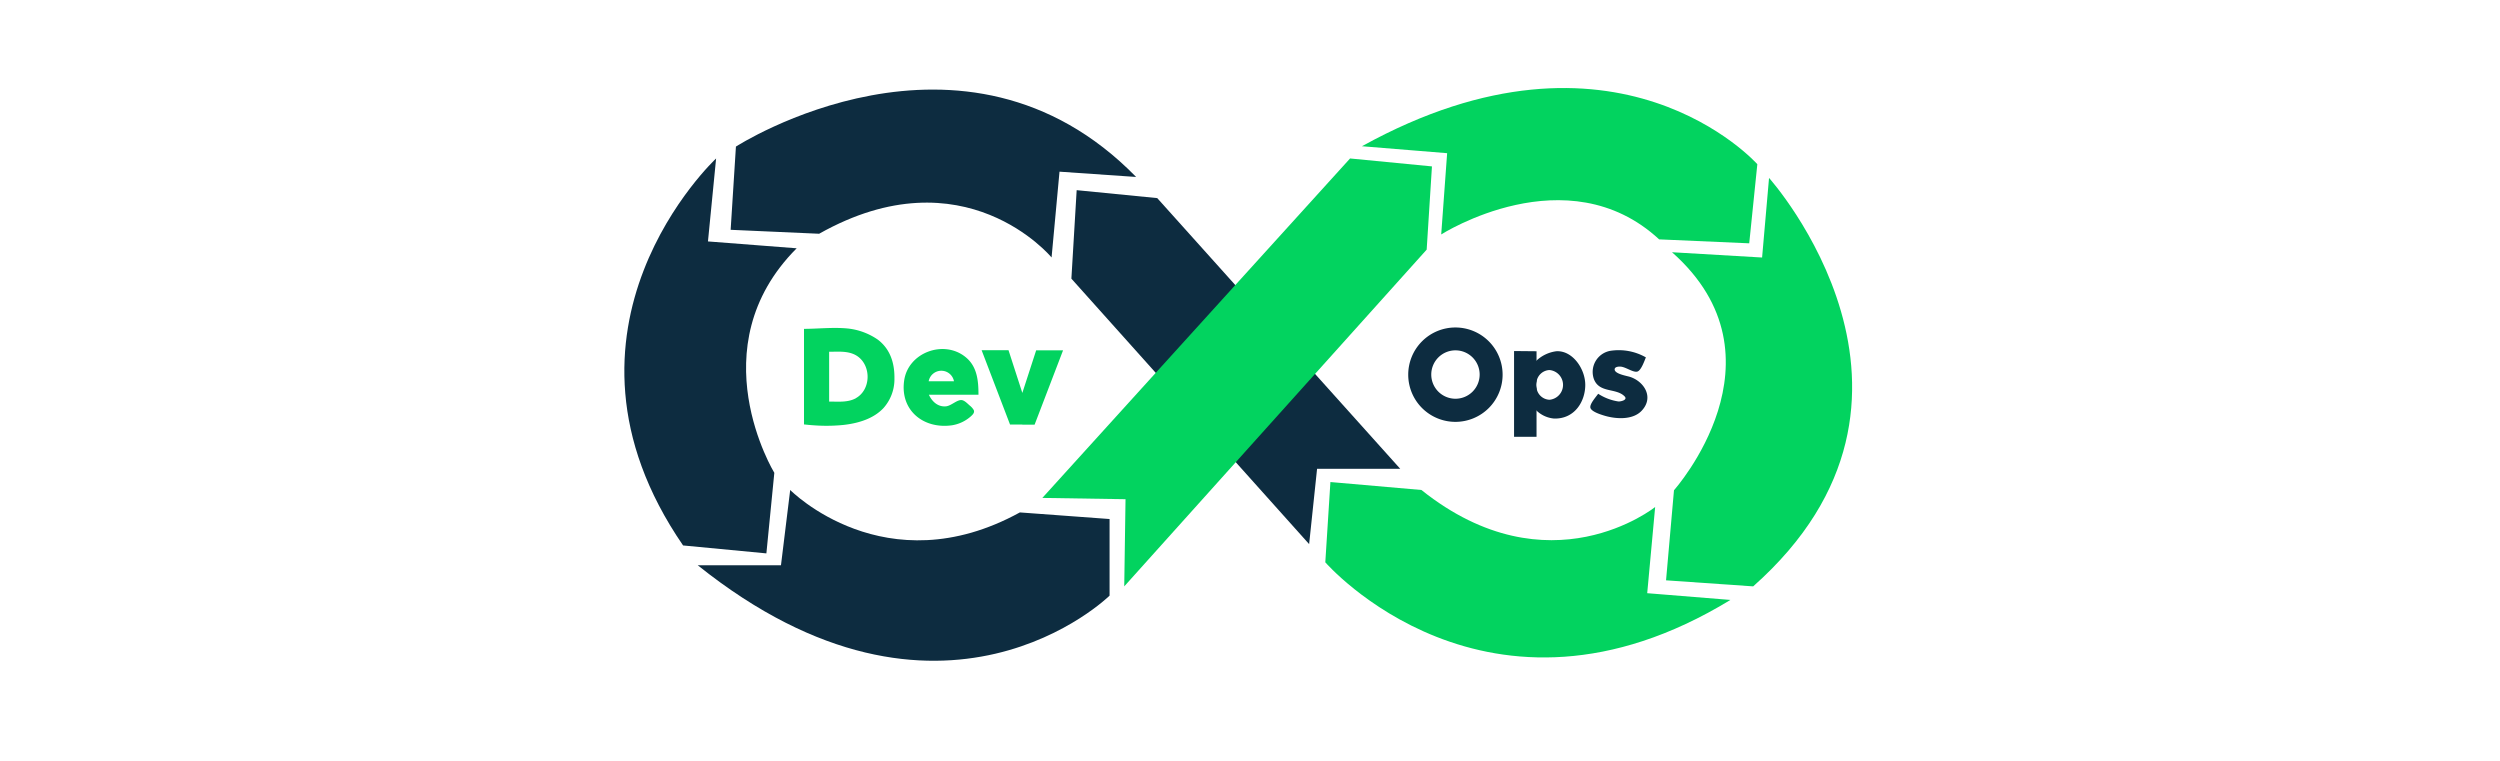 <svg height="852" viewBox="-20.21 56.72 333.89 177.33" width="2800" xmlns="http://www.w3.org/2000/svg"><g fill="#0d2c40"><path d="m93.09 176.17 20.91 1.54v17.86s-39.07 38.48-96-7.08h19.4l2.15-17.55s22.14 22.47 53.54 5.23z"/><path d="m22.28 93.66s-42.49 39.56-7.7 90.21l19.42 1.85 1.85-18.78s-17.85-29.25 5.21-52.34l-20.68-1.6z"/><path d="m26.9 90.89s53-34.17 93.29 7.08l-17.86-1.23-1.85 20s-20.32-24.62-54.18-5.53l-20.63-.92z"/><path d="m105.1 121.68 1.23-20.63 18.78 1.85 56.65 63.11h-19.39l-1.85 17.55z"/></g><g fill="#02d35f"><path d="m98.33 172.79 71.73-79.13 19.09 1.85-1.23 19.4-70.5 78.5.3-20.32z"/><path d="m172.83 90.81 19.86 1.62-1.38 18.94s29.32-18.71 50.8 1.15l21 .92 1.89-18.44s-32.82-37-92.17-4.19z"/><path d="m245.11 115.52 21 1.23 1.62-18.55s45.95 51.19-3.7 95.21l-20.31-1.41 1.85-21s27.48-30.77-.46-55.48z"/><path d="m186.69 170.94-21.21-1.85-1.19 18.71s37.64 43.41 94.44 8.77l-19.4-1.57 1.85-20.09s-24.71 19.81-54.49-3.97z"/></g><path d="m213.53 138.6v7a3.77 3.77 0 0 0 -.09.83 3.86 3.86 0 0 0 .09.84v11.28h-5.24v-20z" fill="#0d2c40"/><path d="m218.14 138.6a8.32 8.32 0 0 0 -4.61 2.17 8 8 0 0 0 -3.07 5.67 8.53 8.53 0 0 0 3.07 6 6.79 6.79 0 0 0 4.09 1.85c4.87.12 7.27-4.07 7.27-7.84s-2.98-8.07-6.75-7.85zm-1.59 11.31a3.19 3.19 0 0 1 -3-2.63 3.86 3.86 0 0 1 -.09-.84 3.77 3.77 0 0 1 .09-.83 3.19 3.19 0 0 1 3-2.63 3.48 3.48 0 0 1 0 6.93zm18.76-5.34c-.76-.24-3.57-.68-3.57-1.74 0-.6.86-.67 1.28-.65 1.2 0 3 1.43 4 1.16.89-.23 1.67-2.53 2-3.31a12.77 12.77 0 0 0 -8.34-1.52 5 5 0 0 0 -3.77 6.6c1.27 3.29 5.17 2 7.14 4 .81.84-.86 1.22-1.41 1.2a11.85 11.85 0 0 1 -4.74-1.8c-.49.7-2 2.37-1.82 3.24s2.17 1.52 3 1.78c2.78.9 7.07 1.24 9.16-1.29 2.61-3.04.33-6.61-2.93-7.67zm-40.69-11.51a11 11 0 1 0 11 11 11 11 0 0 0 -11-11zm0 16.61a5.64 5.64 0 1 1 5.65-5.64 5.64 5.64 0 0 1 -5.66 5.64z" fill="#0d2c40"/><path d="m90.44 138.35h-6.27l6.63 17.34h2.86v-7.39zm6.45.03h6.27l-6.64 17.34h-2.86v-7.39zm-36.89-2.47a15.09 15.09 0 0 0 -7.1-2.62c-3.38-.32-7 .09-10.13.09v22.29h.15c.6.07 1.2.13 1.81.17a39.73 39.73 0 0 0 7.22-.06c4.59-.51 7.54-2 9.35-3.94a10.11 10.11 0 0 0 2.55-6.54v-.53-.28c-.04-3.17-.95-6.36-3.85-8.58zm-5.1 13.62c-1.89 1.06-4.19.8-6.27.8v-11.61c2.21 0 4.7-.29 6.64 1.07 3.22 2.27 3.1 7.78-.4 9.74zm26.52 1.74c-.51-.43-1.16-1.16-1.85-1.28-1.1-.15-2.47 1.33-3.69 1.45-1.9.19-3.27-1.12-4-2.7h11.56c0-3.2-.27-6.57-3-8.77-5.07-4.14-13.39-1.08-14.32 5.45-1 6.88 4.41 11.32 11 10.46a8.64 8.64 0 0 0 4.42-2c.45-.4 1.11-.95.78-1.6a3.72 3.72 0 0 0 -.9-1.01zm-3.69-5.67h-5.9a3 3 0 0 1 5.9 0z" fill="#02d35f"/></svg>
